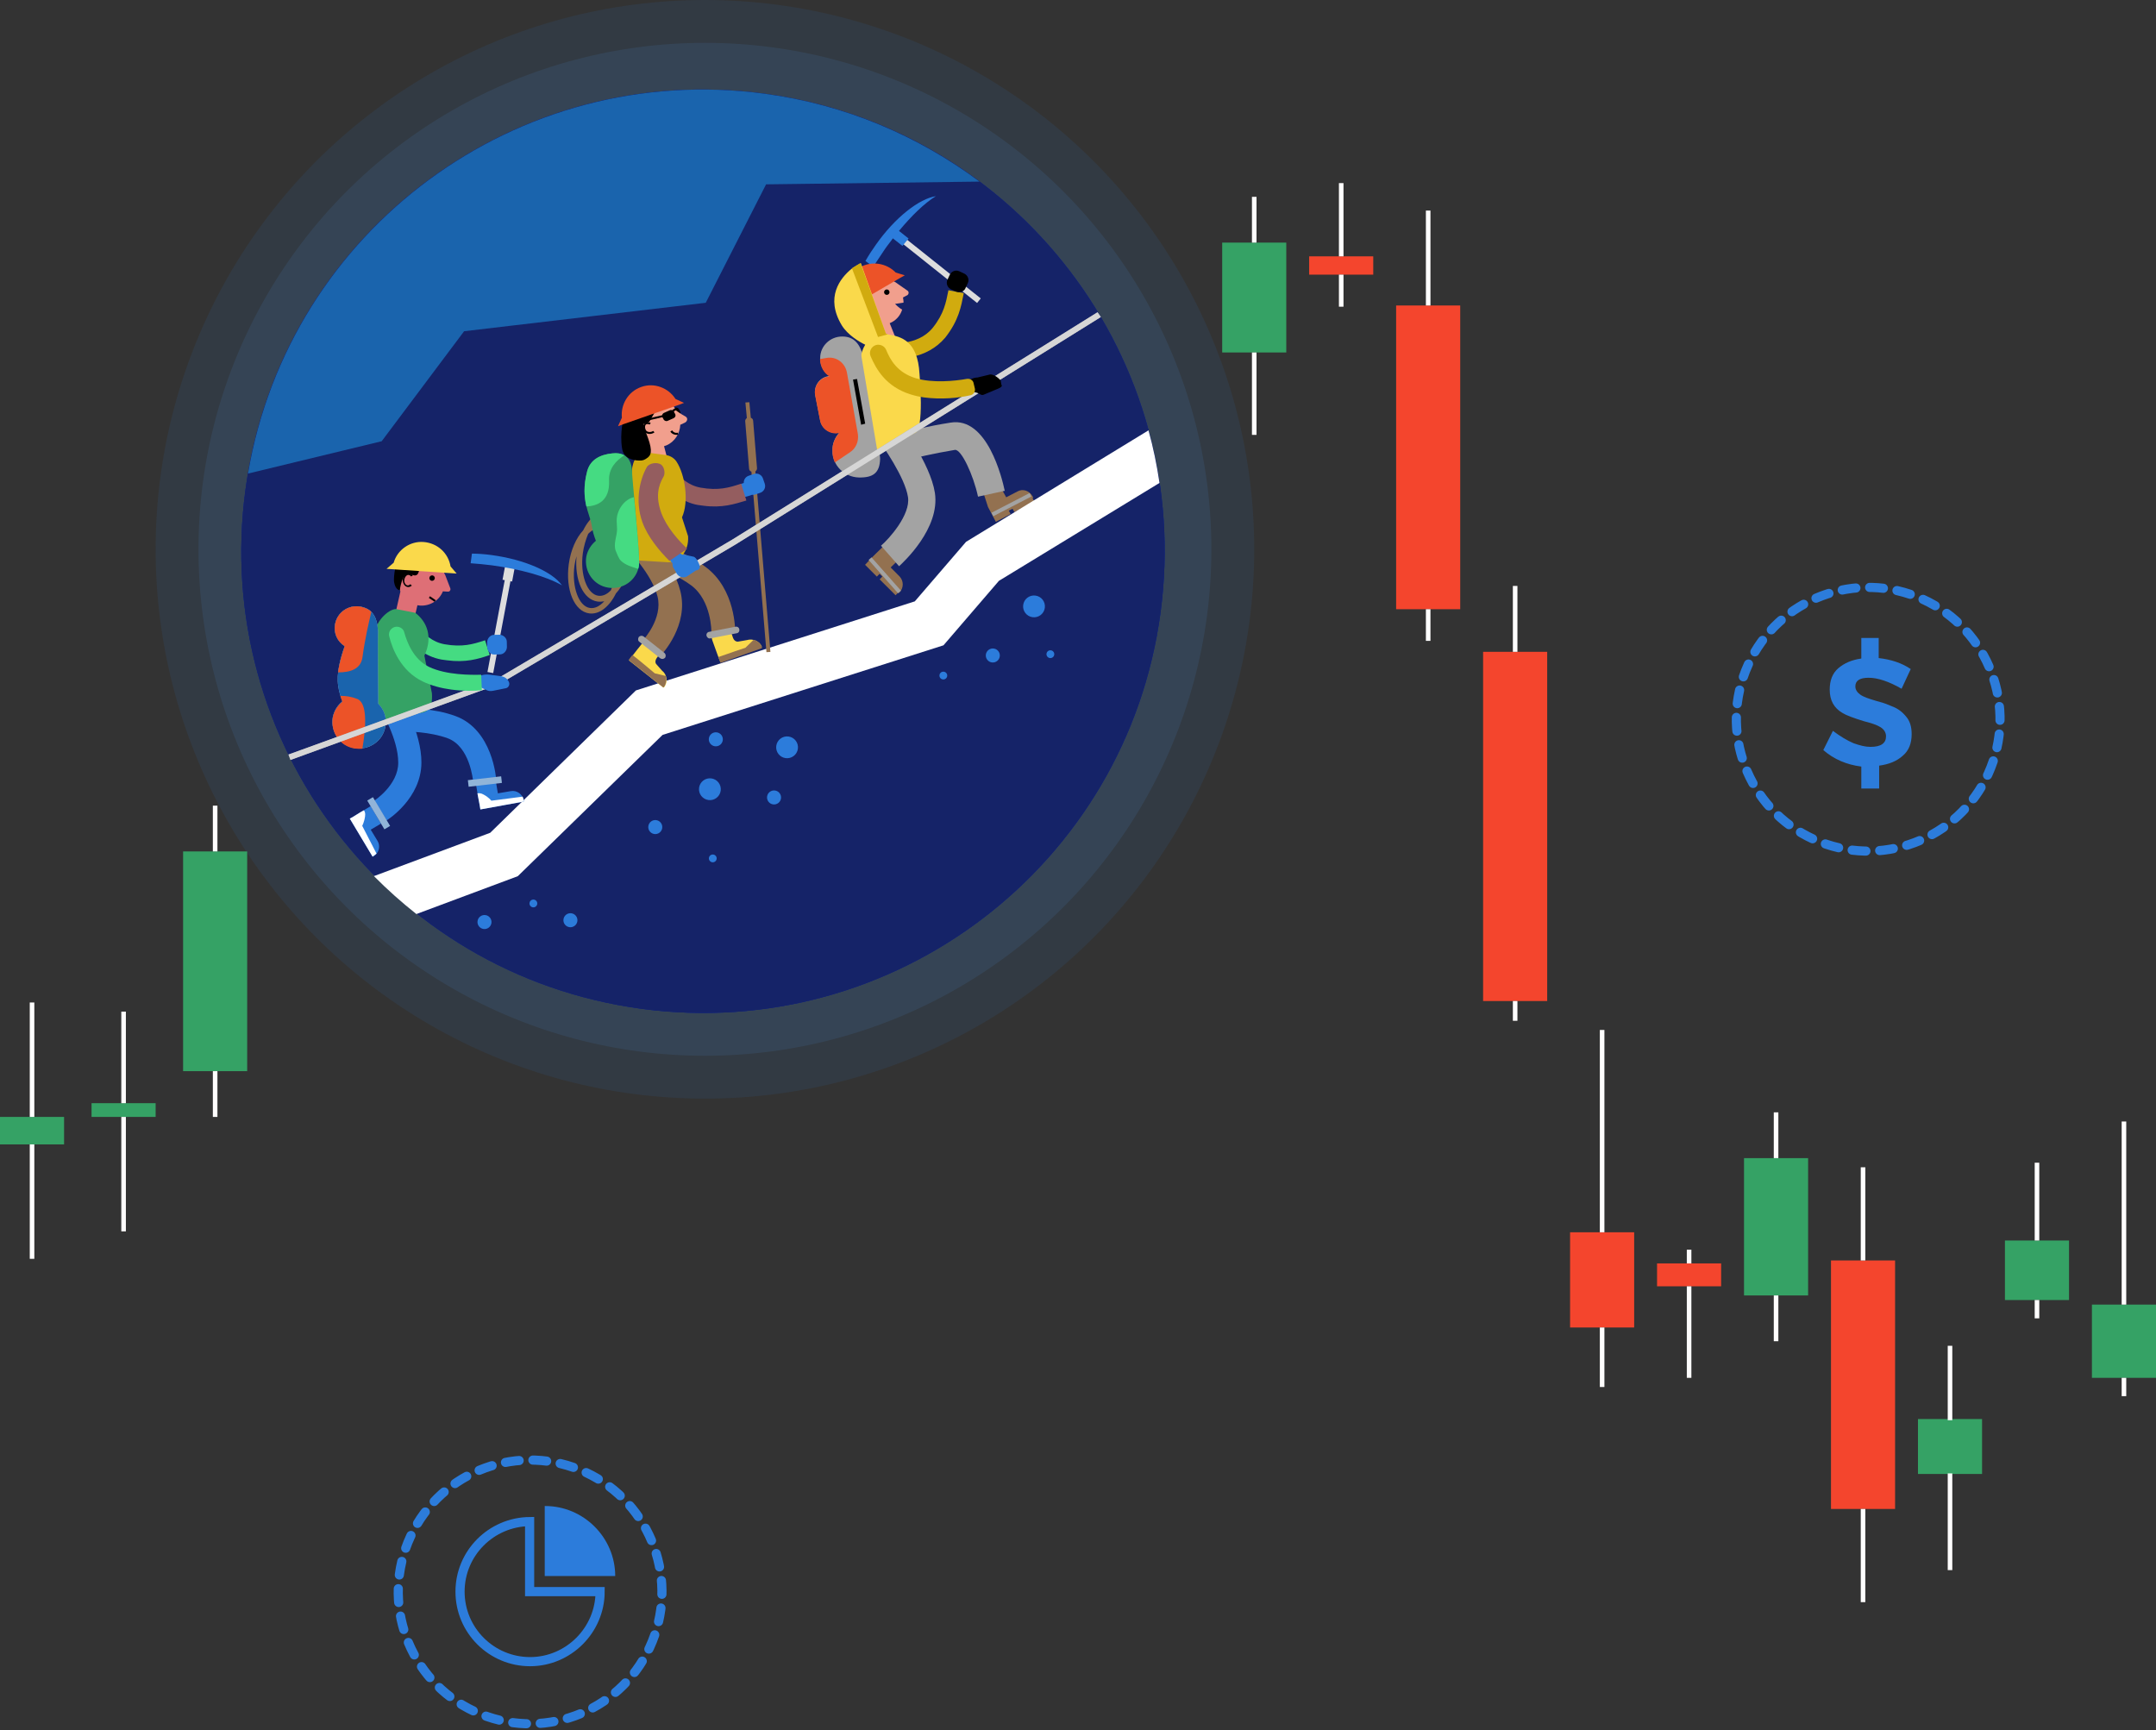 <svg width="471" height="378" viewBox="0 0 471 378" fill="none" xmlns="http://www.w3.org/2000/svg">
<rect x="0" y="0" width="471" height="378" fill="#333333" stroke="none"/>
<path d="M434.351 169.025C440.923 154.541 434.509 137.472 420.026 130.9C405.542 124.328 388.472 130.741 381.9 145.225C375.328 159.709 381.741 176.778 396.225 183.35C410.709 189.923 427.778 183.509 434.351 169.025Z" stroke="#2C7CDB" stroke-width="2" stroke-linecap="round" stroke-linejoin="round" stroke-dasharray="3.01 3.01"/>
<path d="M410.42 172.26H406.62V167.46C403.42 167.06 400.62 165.86 398.32 163.86L400.42 159.66C402.02 160.86 403.52 161.76 404.92 162.36C406.32 162.86 407.52 163.16 408.62 163.16C410.92 163.16 412.02 162.36 412.02 160.86C412.02 160.06 411.62 159.36 410.82 158.86C410.02 158.36 408.82 157.96 407.22 157.56C404.92 156.86 403.32 156.26 402.52 155.76C400.62 154.66 399.72 152.96 399.72 150.66C399.72 148.66 400.32 147.06 401.62 145.96C402.92 144.86 404.52 144.16 406.62 143.86V139.36H410.42V143.76C413.12 144.06 415.52 144.86 417.42 146.16L415.42 150.46C412.62 148.86 410.22 148.06 408.22 148.06C406.32 148.06 405.32 148.66 405.32 149.96C405.32 150.66 405.72 151.26 406.42 151.76C407.12 152.26 408.32 152.66 410.02 153.16L411.42 153.56C411.72 153.66 412.32 153.86 413.22 154.26C414.62 154.76 415.62 155.56 416.42 156.56C417.22 157.46 417.62 158.76 417.62 160.36C417.62 162.36 417.02 163.96 415.72 165.06C414.42 166.26 412.72 166.96 410.52 167.26V172.26H410.42Z" fill="#2C7CDB"/>
<g clip-path="url(#clip0_2743_941)">
<path d="M141.911 359.929C148.629 345.512 142.389 328.378 127.972 321.66C113.555 314.941 96.421 321.182 89.702 335.599C82.984 350.016 89.224 367.15 103.641 373.868C118.058 380.587 135.192 374.346 141.911 359.929Z" stroke="#2C7CDB" stroke-width="2" stroke-linecap="round" stroke-linejoin="round" stroke-dasharray="3.01 3.01"/>
<path d="M119.1 329H119V344.3H134.4C134.4 335.9 127.5 329 119.1 329Z" fill="#2C7CDB"/>
<path d="M115.7 347.699V332.399C107.3 332.499 100.5 339.299 100.5 347.699C100.5 356.199 107.4 362.999 115.8 362.999C124.2 362.999 131.1 356.099 131.1 347.699H115.7Z" stroke="#2C7CDB" stroke-width="2" stroke-miterlimit="10"/>
</g>
<circle opacity="0.1" cx="154" cy="120" r="120" fill="#2C7CDB"/>
<circle opacity="0.1" cx="154" cy="120" r="110.638" fill="#52A1FF"/>
<path d="M140.132 220.377C195.334 227.8 246.101 189.069 253.525 133.867C260.949 78.666 222.217 27.898 167.016 20.474C111.814 13.05 61.046 51.782 53.623 106.983C46.199 162.185 84.93 212.953 140.132 220.377Z" fill="#0F31AD"/>
<path d="M140.132 220.377C195.334 227.8 246.101 189.069 253.525 133.867C260.949 78.666 222.217 27.898 167.016 20.474C111.814 13.05 61.046 51.782 53.623 106.983C46.199 162.185 84.93 212.953 140.132 220.377Z" fill="#152368"/>
<path d="M140.132 220.377C195.334 227.8 246.101 189.069 253.525 133.867C260.949 78.666 222.217 27.898 167.016 20.474C111.814 13.05 61.046 51.782 53.623 106.983C46.199 162.185 84.93 212.953 140.132 220.377Z" fill="#152368"/>
<path d="M163.081 108.479L163.885 108.244C164.51 108.07 164.769 107.418 164.584 106.878L164.349 106.073C164.175 105.449 163.523 105.19 162.983 105.375L162.178 105.61C161.554 105.783 161.295 106.436 161.479 106.976L161.715 107.78C161.815 108.309 162.456 108.653 163.081 108.479Z" fill="#2C7CDB"/>
<path d="M84.439 179.224L81.756 174.913C81.756 174.913 87.024 171.5 86.996 166.601C87.013 161.365 83.134 155.09 83.145 155.006L87.456 152.323C87.675 152.61 92.093 159.988 92.063 166.596C92.043 174.408 84.715 179.09 84.439 179.224Z" fill="#2C7CDB"/>
<path d="M98.382 128.546L97.239 125.558C97.165 125.462 97.177 125.378 97.093 125.367C96.701 123.167 94.881 121.377 92.497 121.228C89.691 121.022 87.349 123.112 87.143 125.918L87.091 126.941C87.062 127.796 87.225 128.505 87.471 129.225L86.205 134.808L90.366 135.797L91.191 132.216C91.359 132.238 91.613 132.272 91.781 132.295C93.997 132.421 95.972 131.141 96.751 129.185L97.859 129.248C98.196 129.293 98.506 128.906 98.382 128.546Z" fill="#DE6F76"/>
<path d="M97.644 144.247C97.307 144.201 96.885 144.145 96.463 144.088C89.255 142.775 86.581 135.202 86.446 134.926L89.687 133.817C89.675 133.901 91.806 139.769 97.086 140.737C101.027 141.439 103.357 140.721 105.781 139.931L105.961 139.87L106.987 143.099L106.807 143.16C104.467 143.962 101.693 144.791 97.644 144.247Z" fill="#45DB82"/>
<path d="M94.312 126.882C94.639 126.926 94.939 126.697 94.982 126.371C95.026 126.045 94.797 125.745 94.471 125.701C94.145 125.658 93.845 125.886 93.802 126.213C93.758 126.539 93.986 126.838 94.312 126.882Z" fill="black"/>
<path d="M153.625 110.471C153.288 110.426 152.866 110.369 152.444 110.312C145.236 108.999 142.534 100.993 142.399 100.717L145.64 99.608C145.629 99.692 147.759 105.56 153.039 106.528C156.981 107.23 159.31 106.512 161.735 105.722L161.915 105.661L163.052 109.334L162.872 109.396C160.459 110.102 157.758 111.027 153.625 110.471Z" fill="#945D5F"/>
<path d="M93.925 130.255L93.686 130.606L94.952 131.468L95.191 131.117L93.925 130.255Z" fill="black"/>
<path d="M89.063 128.237C88.388 128.146 87.973 127.404 87.991 126.633C88.02 125.778 88.628 125.087 89.303 125.178C89.64 125.223 89.955 125.437 90.174 125.725L89.803 125.932C89.657 125.741 89.499 125.634 89.246 125.6C88.825 125.543 88.408 126.088 88.328 126.678C88.249 127.269 88.603 127.832 89.024 127.888C89.277 127.922 89.469 127.776 89.66 127.63L89.963 127.929C89.772 128.075 89.485 128.294 89.063 128.237Z" fill="black"/>
<path d="M96.331 122.087C95.93 123.15 92.01 123.567 92.01 123.567L91.361 125.198C91.22 125.608 90.764 125.804 90.438 125.675C90.016 125.618 89.437 125.454 89.184 125.42C87.869 124.986 87.336 128.95 87.336 128.95C87.336 128.95 86.397 128.909 86.106 127.239C85.944 126.53 86.234 123.735 86.803 122.695C90.421 116.226 96.613 121.267 96.331 122.087Z" fill="black"/>
<path d="M103.363 170.692C103.312 170.427 102.674 163.042 97.761 161.265C94.079 159.911 89.045 159.664 86.615 159.852L86.273 154.74C88.955 154.585 94.782 154.682 99.526 156.436C107.627 159.415 108.425 170.084 108.38 170.422L103.363 170.692Z" fill="#2C7CDB"/>
<path d="M82.358 158.937L91.022 155.808C93.345 155.777 94.578 154.913 94.356 151.448L92.712 143.241C94.652 139.036 93.204 135.75 90.71 133.869L86.526 133.049C84.721 133.064 82.097 135.974 82.123 137.695L82.358 158.937Z" fill="#35A265"/>
<path d="M82.629 153.734C82.619 152.531 82.505 138.69 82.596 138.015C82.436 134.731 81.302 132.947 78.699 132.511C76.096 132.075 73.63 133.804 73.194 136.407C72.849 138.336 73.719 140.171 75.304 141.157C74.362 143.692 73.463 147.178 73.882 149.81C74.049 151.121 74.419 152.201 74.801 153.197C73.737 154.084 72.976 155.27 72.699 156.693C72.184 159.887 74.267 162.915 77.461 163.43C80.654 163.945 83.683 161.862 84.198 158.668C84.532 156.824 83.915 155.024 82.629 153.734Z" fill="#91B4D8"/>
<path d="M82.629 153.734C82.619 152.531 82.505 138.69 82.596 138.015C82.436 134.731 81.302 132.947 78.699 132.511C76.096 132.075 73.63 133.804 73.194 136.407C72.849 138.336 73.719 140.171 75.304 141.157C74.362 143.692 73.463 147.178 73.882 149.81C74.049 151.121 74.419 152.201 74.801 153.197C73.737 154.084 72.976 155.27 72.699 156.693C72.184 159.887 74.267 162.915 77.461 163.43C80.654 163.945 83.683 161.862 84.198 158.668C84.532 156.824 83.915 155.024 82.629 153.734Z" fill="#1A64AD"/>
<path d="M110.829 123.719L106.49 146.803L107.745 147.039L112.084 123.954L110.829 123.719Z" fill="#DDDDDD"/>
<path d="M110.616 122.218L109.785 126.651L111.876 127.043L112.707 122.61L110.616 122.218Z" fill="#DDDDDD"/>
<path d="M196.54 125.946L194.574 123.964L196.449 122.155L193.354 118.991L191.479 120.8L190.19 122.087L189.987 122.317L188.985 123.384L191.558 125.963L192.154 125.356L192.761 125.953L192.164 126.56L195.647 130.034L196.244 129.427L196.401 129.534L196.604 129.304C197.415 128.382 197.439 126.926 196.54 125.946Z" fill="#937150"/>
<path d="M222.313 107.343L219.82 108.64L218.574 106.411L214.508 106.637L215.842 110.767L216.734 112.432L216.869 112.708L217.553 114.002L220.789 112.291L220.374 111.548L221.201 111.144L221.616 111.887L225.966 109.552L225.551 108.809L225.731 108.748L225.596 108.472C224.912 107.178 223.427 106.72 222.313 107.343Z" fill="#937150"/>
<path d="M98.427 123.743C97.958 120.847 95.593 118.639 92.533 118.4C89.558 118.171 86.806 120.12 85.999 122.931L84.445 124.268L85.722 124.353L92.104 124.782L98.487 125.211L99.764 125.297L98.427 123.743Z" fill="#FAD94B"/>
<path d="M108.033 142.982L109.152 142.961C110.007 142.99 110.711 142.226 110.74 141.371L110.719 140.252C110.748 139.397 109.984 138.693 109.129 138.664L108.01 138.685C107.155 138.656 106.451 139.42 106.422 140.275L106.443 141.394C106.498 142.261 107.167 143.037 108.033 142.982Z" fill="#2C7CDB"/>
<path d="M107.35 121.251C105.916 121.058 104.471 120.949 103.099 120.937L102.815 123.045C104.345 123.165 105.874 123.285 107.477 123.501C113.466 124.306 119.268 125.859 122.775 127.876C120.68 124.933 114.688 122.238 107.35 121.251Z" fill="#2C7CDB"/>
<path d="M250.9 94.013L211.043 118.365L199.848 131.372L138.924 150.829L107.09 181.928L81.687 191.392C84.636 194.365 87.704 197.096 90.963 199.681L113.114 191.411L144.745 160.543L206.113 140.973L218.226 126.887L253.305 105.5C252.719 101.557 251.941 97.76 250.9 94.013Z" fill="white"/>
<path d="M54.183 103.453L83.385 96.388L101.387 72.36L153.477 66.227L154.175 66.149L167.359 40.271L213.982 39.672C200.636 29.719 184.728 22.857 167.015 20.474C113.033 13.215 63.242 50.142 54.183 103.453Z" fill="#1A64AD"/>
<path d="M189.822 68.625C189.738 68.614 189.738 68.614 189.654 68.602C189.243 68.461 188.844 68.236 188.648 67.78C188.44 67.409 188.317 67.048 188.373 66.627C188.43 66.205 188.633 65.975 188.92 65.756C189.196 65.621 189.544 65.582 189.955 65.723L189.814 66.133C189.572 66.015 189.308 66.065 189.212 66.138C189.021 66.284 188.914 66.442 188.88 66.695C188.846 66.948 188.885 67.296 189.104 67.584C189.323 67.871 189.542 68.158 189.879 68.203C190.048 68.226 190.216 68.249 190.396 68.187C190.588 68.041 190.695 67.883 190.729 67.63L191.151 67.687C191.094 68.109 190.88 68.424 190.604 68.558C190.255 68.597 190.075 68.659 189.822 68.625Z" fill="black"/>
<path d="M193.562 59.338C193.752 60.48 192.552 62.379 192.552 62.379C192.552 62.379 191.543 64.133 191.548 64.734C191.491 65.156 190.81 65.751 190.354 65.948C189.898 66.144 190.197 65.841 189.932 65.891C188.492 66.384 189.972 70.705 189.972 70.705C189.972 70.705 188.566 70.946 187.352 69.752C186.819 69.251 185.438 66.746 185.332 65.616C184.97 58.096 193.422 58.46 193.562 59.338Z" fill="black"/>
<path d="M213.658 108.497C212.656 103.811 209.997 98.043 208.591 98.284C204.023 99.043 200.648 99.877 198.173 100.403C197.464 100.566 196.924 100.751 196.395 100.851L195.035 95.001C195.564 94.9 196.104 94.715 196.813 94.553C199.384 93.954 202.939 93.058 207.675 92.321C215.668 90.992 218.921 104.482 219.497 107.221L213.658 108.497Z" fill="#A3A3A3"/>
<path d="M196.413 123.697L192.464 119.216C194.209 117.733 198.956 112.446 198.359 108.587C197.723 104.38 192.984 97.474 191.232 95.177L195.932 91.516C196.662 92.473 203.221 101.169 204.237 107.66C205.421 115.462 197.297 122.871 196.413 123.697Z" fill="#A3A3A3"/>
<path d="M199.479 77.909C196.38 78.609 193.765 78.257 193.596 78.234L194.134 74.872C194.219 74.883 200.365 75.796 203.761 71.615C206.239 68.514 206.652 66.079 207.161 63.571L207.184 63.402L210.535 64.025L210.512 64.194C209.981 66.87 209.477 69.98 206.475 73.784C204.436 76.171 201.87 77.372 199.479 77.909Z" fill="#D1AB0F"/>
<path d="M195.884 50.55L195.088 51.548L213.457 66.189L214.252 65.19L195.884 50.55Z" fill="#DDDDDD"/>
<path d="M210.947 62.878L211.432 61.827C211.798 61.017 211.405 60.106 210.596 59.739L209.545 59.254C208.735 58.888 207.824 59.281 207.457 60.09L206.973 61.141C206.606 61.951 206.999 62.862 207.808 63.229L208.859 63.714C209.68 63.996 210.665 63.699 210.947 62.878Z" fill="black"/>
<path d="M204.451 42.855C200.857 43.402 195.594 47.417 191.347 53.458C190.502 54.633 189.741 55.819 189.065 57.016L190.785 58.278C191.557 57.007 192.508 55.676 193.376 54.332C193.911 53.546 194.519 52.855 195.055 52.068L197.15 53.724L198.485 52.1L196.389 50.444C199.154 47.123 201.925 44.404 204.451 42.855Z" fill="#2C7CDB"/>
<path d="M198.242 63.488L195.651 61.68C195.578 61.584 195.494 61.573 195.41 61.562C193.82 59.974 191.301 59.549 189.252 60.734C186.832 62.126 186.075 65.201 187.467 67.621L187.956 68.46C188.371 69.202 188.905 69.703 189.619 70.143L191.733 75.494L195.716 73.969L194.365 70.609C194.545 70.548 194.736 70.402 194.916 70.34C196.03 69.717 196.768 68.7 197.084 67.626C196.359 67.271 195.534 66.387 195.534 66.387L197.373 66.119C197.418 65.782 197.306 65.338 197.267 64.989L198.286 64.439C198.584 64.135 198.557 63.702 198.242 63.488Z" fill="#F19F8D"/>
<path d="M192.272 100.212C192.268 98.322 188.764 79.044 188.686 78.347C187.998 75.163 186.588 73.514 184.012 73.511C181.352 73.496 179.179 75.609 179.176 78.184C179.129 79.81 179.96 81.295 181.219 82.152C181.134 82.14 180.966 82.118 180.87 82.191C178.935 82.531 177.735 84.431 178.087 86.282L179.155 91.749C179.496 93.684 181.395 94.885 183.246 94.532C183.246 94.532 183.246 94.532 183.331 94.544C182.424 95.538 181.809 96.915 181.87 98.383C181.776 101.634 184.433 104.224 187.599 104.306C190.681 104.377 192.19 103.378 192.272 100.212Z" fill="#A3A3A3"/>
<path d="M193.652 64.416C193.978 64.46 194.278 64.232 194.322 63.906C194.366 63.579 194.137 63.279 193.811 63.236C193.485 63.192 193.185 63.421 193.141 63.747C193.097 64.073 193.326 64.373 193.652 64.416Z" fill="black"/>
<path d="M144.325 143.226L140.589 139.718C140.589 139.718 144.812 135.134 143.654 130.341C142.36 125.272 137.13 120.103 137.057 120.008L140.638 116.367C140.857 116.654 147.009 122.634 148.627 129.12C150.542 136.591 144.624 142.923 144.325 143.226Z" fill="#937150"/>
<path d="M195.682 59.537C193.643 57.459 190.449 56.944 187.849 58.397C185.249 59.851 184.132 63.05 184.961 65.823L184.436 67.814L185.55 67.191L191.049 63.98L196.547 60.769L197.661 60.146L195.682 59.537Z" fill="#EC5328"/>
<path d="M200.871 81.617C200.463 74.435 196.893 73.525 193.952 73.044L193.542 72.903L188.059 57.481C188.059 57.481 186.477 58.385 185.999 58.75C183.584 60.744 180.188 64.924 183.91 71.092C185.178 73.152 187.719 74.696 189.012 75.299C188.454 76.255 188.053 77.317 188.216 78.026L191.746 99.024L199.81 94.613C202.01 94.222 200.871 81.617 200.871 81.617Z" fill="#FAD94B"/>
<path d="M148.191 90.849L147.004 91.376C146.632 91.583 146.149 91.347 146.026 90.987L145.818 90.615C145.61 90.244 145.847 89.76 146.207 89.637L147.394 89.11C147.766 88.902 148.249 89.139 148.373 89.499L148.58 89.87C148.788 90.242 148.551 90.725 148.191 90.849Z" fill="black"/>
<path d="M144.653 146.533L143.535 145.266C142.917 144.754 143.272 144.029 143.486 143.714L144.106 142.938C144.201 142.865 144.128 142.77 144.055 142.674L140.881 140.1C140.808 140.005 140.712 140.078 140.616 140.151L139.068 142.089L137.924 143.567L137.4 144.269L144.851 150.166C144.924 150.262 145.02 150.189 145.115 150.116C145.949 149.026 145.743 147.366 144.653 146.533Z" fill="#FAD94B"/>
<path d="M145.031 150.105C145.555 149.402 145.68 148.475 145.445 147.67L143.033 147.088C143.033 147.088 139.796 144.334 138.161 143.084L137.851 143.472L137.328 144.174L144.778 150.071C144.851 150.166 144.936 150.178 145.031 150.105Z" fill="#937150"/>
<path d="M163.158 139.834L161.488 140.124C160.683 140.359 160.257 139.701 160.133 139.341L159.825 138.441C159.752 138.345 159.668 138.334 159.583 138.322L155.398 138.79C155.303 138.863 155.611 139.763 155.6 139.848L156.413 142.104L157.041 143.82L157.36 144.636L166.289 141.457C166.385 141.384 166.396 141.3 166.408 141.215C165.953 140.124 164.503 139.413 163.158 139.834Z" fill="#FAD94B"/>
<path d="M166.469 141.395C166.149 140.579 165.458 139.971 164.626 139.773L162.847 141.509C162.847 141.509 158.802 142.854 156.906 143.544L157.102 144L157.422 144.815L166.351 141.637C166.435 141.648 166.458 141.479 166.469 141.395Z" fill="#937150"/>
<path d="M149.721 90.968C148.839 90.506 147.979 89.875 147.664 89.661C146.548 87.106 143.518 86.012 141.048 87.139C138.493 88.255 137.399 91.286 138.526 93.756L138.919 94.667C139.25 95.399 139.761 96.069 140.39 96.497L141.88 102.021L145.975 100.94L145.068 97.469C145.248 97.408 145.428 97.346 145.608 97.284C147.431 96.499 148.536 94.673 148.617 92.794L149.624 92.329C150.175 92.059 150.362 91.311 149.721 90.968Z" fill="#F19F8D"/>
<path d="M147.552 94.97C147.214 94.925 146.804 94.784 146.439 94.305L146.822 94.013C147.321 94.767 148.042 94.521 148.042 94.521L148.165 94.881C148.154 94.965 147.889 95.015 147.552 94.97Z" fill="black"/>
<path d="M146.982 90.257L146.572 90.115C146.572 90.115 146.876 89.126 148.08 89.116L148.108 89.549C147.157 89.593 146.982 90.257 146.982 90.257Z" fill="black"/>
<path d="M155.405 138.104C155.416 138.019 155.469 131.243 151.024 127.897C148.445 126.004 145.533 124.668 142.446 123.995L143.549 118.991C147.383 119.85 150.947 121.446 154.144 123.851C160.781 128.78 160.591 137.857 160.63 138.205L155.405 138.104Z" fill="#937150"/>
<path d="M138.881 122.4L145.95 122.835C148.273 122.804 150.542 120.619 150.321 117.154L148.987 113.025C150.571 109.545 149.644 103.667 147.791 100.842C147.292 100.088 146.421 99.541 145.493 99.416L140.685 98.77C138.88 98.784 137.988 101.584 138.003 103.39L138.881 122.4Z" fill="#D1AB0F"/>
<path d="M137.7 122.24C138.449 116.674 136.508 111.947 133.219 111.505C131.026 111.21 128.813 112.973 127.393 115.874C125.89 117.475 124.672 120.145 124.252 123.266C123.503 128.833 125.444 133.559 128.733 134.001C130.926 134.296 133.139 132.533 134.559 129.632C136.063 128.031 137.269 125.446 137.7 122.24ZM133.049 112.77C135.495 113.099 137.07 117.347 136.435 122.07C136.344 122.745 136.169 123.409 135.994 124.072C136.444 118.808 134.52 114.599 131.399 114.18C130.893 114.112 130.46 114.139 129.931 114.24C130.922 113.257 131.952 112.623 133.049 112.77ZM130.712 130.146C128.266 129.817 126.69 125.569 127.325 120.845C127.53 119.327 127.987 117.843 128.494 116.623C129.39 115.713 130.301 115.32 131.229 115.445C133.675 115.774 135.251 120.022 134.615 124.745C134.411 126.264 133.954 127.748 133.446 128.968C132.551 129.878 131.64 130.27 130.712 130.146ZM128.892 132.82C126.446 132.492 124.871 128.244 125.506 123.52C125.597 122.845 125.772 122.182 125.947 121.519C125.497 126.782 127.421 130.991 130.542 131.411C131.048 131.479 131.481 131.451 132.01 131.351C131.007 132.418 129.989 132.968 128.892 132.82Z" fill="#937150"/>
<path d="M139.666 140.195L144.245 143.816C144.56 144.03 144.993 144.003 145.291 143.699C145.505 143.385 145.478 142.951 145.174 142.653L140.595 139.032C140.28 138.818 139.847 138.845 139.549 139.149C139.323 139.548 139.351 139.981 139.666 140.195Z" fill="#A3A3A3"/>
<path d="M138.072 102.884C137.912 99.599 135.956 98.821 133.779 99.043C131.169 99.293 128.964 100.371 128.275 102.94C126.665 109.164 128.844 112.119 129.262 114.752C129.43 116.062 129.8 117.143 130.181 118.138C129.117 119.026 128.356 120.212 128.079 121.634C127.564 124.828 129.647 127.856 132.841 128.371C136.035 128.887 139.063 126.804 139.578 123.61C139.912 121.766 137.981 103.559 138.072 102.884Z" fill="#35A265"/>
<path d="M168.305 142.415L165.021 102.987C165.212 102.841 165.426 102.526 165.376 102.262L164.533 91.93C164.494 91.581 164.348 91.39 164.022 91.26L163.705 87.868L162.839 87.924L163.155 91.315C162.964 91.461 162.75 91.776 162.8 92.04L163.643 102.373C163.682 102.721 163.828 102.913 164.154 103.042L167.439 142.47L168.305 142.415Z" fill="#937150"/>
<path d="M141.736 94.789C141.23 94.721 140.831 94.496 140.708 94.135C140.5 93.764 140.461 93.415 140.506 93.078C140.552 92.741 140.755 92.51 141.126 92.302C141.402 92.168 141.823 92.225 142.149 92.354L141.924 92.753C141.682 92.635 141.514 92.612 141.249 92.663C141.069 92.724 140.962 92.882 140.928 93.135C140.894 93.388 140.944 93.652 141.079 93.928C141.214 94.204 141.455 94.322 141.793 94.367C142.13 94.413 142.49 94.289 142.682 94.143L142.985 94.442C142.698 94.661 142.242 94.857 141.736 94.789Z" fill="black"/>
<path d="M144.805 86.013C144.911 87.144 141.834 92.14 141.834 92.14L140.563 92.656C140.59 93.089 140.96 94.17 141.095 94.445C142.508 97.984 142.434 99.177 141.561 99.918C140.796 100.502 140.436 100.625 139.665 100.608C138.293 100.595 136.207 100.143 135.9 97.954C135.342 94.444 136.245 91.56 136.319 90.368C136.631 82.939 144.739 85.232 144.805 86.013Z" fill="black"/>
<path d="M147.572 87.159C146.011 84.716 142.908 83.526 140.112 84.524C137.231 85.51 135.558 88.377 135.858 91.251L135.007 93.111L136.183 92.668L142.22 90.561L148.257 88.453L149.433 88.01L147.572 87.159Z" fill="#EC5328"/>
<path d="M155.223 139.453L160.955 138.335C161.304 138.296 161.614 137.908 161.502 137.464C161.463 137.115 161.075 136.805 160.63 136.917L154.898 138.036C154.55 138.075 154.24 138.462 154.352 138.907C154.475 139.267 154.779 139.565 155.223 139.453Z" fill="#A3A3A3"/>
<path d="M147.088 91.386L145.9 91.914C145.529 92.121 145.046 91.885 144.922 91.525L144.715 91.153C144.507 90.782 144.744 90.299 145.104 90.175L146.291 89.648C146.662 89.44 147.146 89.677 147.269 90.037L147.477 90.408C147.684 90.78 147.543 91.19 147.088 91.386Z" fill="black"/>
<path d="M145.067 90.615L140.924 91.586L141.021 92L145.164 91.03L145.067 90.615Z" fill="black"/>
<path d="M79.16 163.573C79.952 158.957 80.33 153.597 78.047 152.689C76.743 152.171 75.478 152 74.359 152.022C74.471 152.466 74.667 152.922 74.79 153.282C73.726 154.169 72.966 155.355 72.689 156.778C72.173 159.971 74.256 163 77.45 163.515C78.041 163.594 78.642 163.589 79.16 163.573Z" fill="#EC5328"/>
<path d="M136.382 99.479C135.669 99.039 134.741 98.915 133.779 99.043C131.169 99.293 128.963 100.37 128.274 102.94C127.399 106.257 127.672 108.698 128.097 110.644C130.515 110.54 133.239 109.447 133.058 105.043C132.904 102.36 134.598 100.613 136.382 99.479Z" fill="#45DB82"/>
<path d="M185.017 81.375C184.615 79.26 182.665 77.795 180.55 78.198L179.143 78.438C179.181 80.075 179.938 81.465 181.209 82.236C181.124 82.225 180.956 82.202 180.86 82.275C178.925 82.616 177.725 84.516 178.077 86.367L179.145 91.834C179.486 93.769 181.385 94.969 183.236 94.617C183.236 94.617 183.236 94.617 183.32 94.629C182.414 95.623 181.799 97 181.86 98.468C181.819 99.407 182.054 100.212 182.374 101.027L185.678 98.81C186.995 97.956 187.632 96.41 187.415 94.836L185.017 81.375Z" fill="#EC5328"/>
<path d="M188.119 92.783L186.353 82.928L187.23 82.788L189.008 92.559L188.119 92.783Z" fill="black"/>
<path d="M78.699 132.511C76.096 132.075 73.63 133.804 73.194 136.407C72.849 138.336 73.719 140.171 75.304 141.157C74.728 142.882 74.107 144.946 73.846 146.886C76.506 146.9 78.835 146.183 79.187 143.568C79.709 139.688 80.534 136.106 81.116 133.694C80.594 133.109 79.784 132.742 78.699 132.511Z" fill="#EC5328"/>
<path d="M63.459 166.013L63.017 164.837C63.737 164.59 106.89 148.925 108.702 148.224L160.016 117.857L239.77 68.214L240.488 69.255L160.639 118.971L109.145 149.4C108.785 149.524 64.275 165.693 63.459 166.013Z" fill="#A3A3A3"/>
<path d="M63.459 166.013L63.017 164.837C63.737 164.59 106.89 148.925 108.702 148.224L160.016 117.857L239.77 68.214L240.488 69.255L160.639 118.971L109.145 149.4C108.785 149.524 64.275 165.693 63.459 166.013Z" fill="#D6D6D6"/>
<path d="M107.01 147.396L109.456 147.725C110.215 147.827 110.844 148.255 111.175 148.987C111.445 149.538 111.089 150.263 110.476 150.353L107.652 150.918C107.124 151.018 106.618 150.95 106.219 150.725L103.959 149.648L104.197 147.877L105.457 147.445C105.986 147.344 106.504 147.328 107.01 147.396Z" fill="#2C7CDB"/>
<path d="M213.552 82.464L216.303 81.804C217.085 81.737 218.175 82.571 218.613 83.145L218.753 84.022C219.202 84.512 218.122 84.882 217.486 85.14L214.847 86.245C214.392 86.441 213.942 85.951 213.447 85.799L211.035 85.217L210.925 83.485L212.039 82.862C212.591 82.593 213.035 82.481 213.552 82.464Z" fill="black"/>
<path d="M201.888 86.82C200.876 86.684 199.959 86.475 198.97 86.17C193.527 84.494 191.389 80.599 190.211 77.865C189.746 76.858 190.337 75.649 191.406 75.364C192.295 75.14 193.262 75.613 193.582 76.429C194.49 78.612 196.006 81.392 200.048 82.623C203.764 83.724 208.551 83.251 211.279 82.759C211.976 82.681 212.606 83.109 212.695 83.722L212.969 84.876C213.131 85.584 212.608 86.287 211.91 86.365C209.339 86.964 205.515 87.308 201.888 86.82Z" fill="#D1AB0F"/>
<path d="M98.587 150.643C96.479 150.359 94.235 149.8 92.302 148.853C87.625 146.593 85.696 141.782 85.035 139.031C84.739 138.047 85.476 137.029 86.523 136.912C87.389 136.857 88.175 137.392 88.326 138.186C88.909 140.239 90.288 144.031 93.756 145.7C97.55 147.498 102.966 147.454 105.12 147.4L105.269 150.769C103.609 150.975 101.118 150.983 98.587 150.643Z" fill="#45DB82"/>
<path d="M164.943 108.043L166.023 107.673C166.828 107.437 167.374 106.566 167.066 105.666L166.696 104.586C166.461 103.781 165.59 103.235 164.689 103.543L163.609 103.913C162.805 104.148 162.258 105.019 162.566 105.92L162.936 107C163.256 107.816 164.138 108.278 164.943 108.043Z" fill="#2C7CDB"/>
<path d="M152.756 123.32C152.756 123.32 152.201 121.7 151.442 121.598L149.356 121.146C149.272 121.134 149.176 121.207 149.092 121.196L148.378 120.757C148.04 120.711 146.138 122.087 146.138 122.087L146.941 123.14C146.896 123.477 146.935 123.826 147.154 124.113L147.85 125.323C148.203 125.885 148.917 126.325 149.902 126.028L152.068 124.602C152.755 124.608 153.11 123.883 152.756 123.32Z" fill="#2C7CDB"/>
<path d="M146.249 122.532L150.127 119.876C148.223 118.074 145.611 115.147 144.478 112.075C143.161 108.462 143.827 106.062 144.943 104.151C145.382 103.437 145.142 102.031 144.44 101.507C143.58 100.876 141.74 101.144 141.267 102.111C139.914 104.505 138.593 109.222 140.342 114.095C141.537 117.347 144.053 120.347 146.249 122.532Z" fill="#945D5F"/>
<path d="M139.578 123.61C139.832 122.356 139.032 114.262 138.504 108.609C136.473 109.023 134.699 111.361 134.719 113.768C134.724 114.37 134.802 115.067 134.806 115.669C134.771 117.21 133.954 118.817 134.52 120.353C134.778 120.989 135.159 121.985 135.609 122.475C136.676 123.477 138.003 123.827 139.403 124.273C139.521 124.031 139.544 123.863 139.578 123.61Z" fill="#45DB82"/>
<path d="M154.766 174.772C156.07 174.947 157.269 174.032 157.445 172.727C157.62 171.423 156.705 170.223 155.401 170.048C154.096 169.873 152.897 170.788 152.721 172.092C152.546 173.397 153.461 174.596 154.766 174.772Z" fill="#2C7CDB"/>
<path d="M225.572 134.831C226.877 135.006 228.076 134.091 228.252 132.787C228.427 131.483 227.512 130.283 226.207 130.108C224.903 129.932 223.704 130.847 223.528 132.152C223.353 133.456 224.268 134.656 225.572 134.831Z" fill="#2C7CDB"/>
<path d="M171.627 165.618C172.931 165.794 174.131 164.878 174.306 163.574C174.482 162.27 173.566 161.07 172.262 160.895C170.958 160.719 169.758 161.635 169.583 162.939C169.407 164.243 170.323 165.443 171.627 165.618Z" fill="#2C7CDB"/>
<path d="M168.893 175.727C169.732 175.84 170.503 175.251 170.616 174.413C170.728 173.574 170.14 172.803 169.301 172.691C168.463 172.578 167.692 173.166 167.579 174.005C167.466 174.843 168.055 175.614 168.893 175.727Z" fill="#2C7CDB"/>
<path d="M155.601 188.366C156.067 188.428 156.495 188.102 156.558 187.636C156.621 187.17 156.294 186.742 155.828 186.679C155.362 186.616 154.934 186.943 154.871 187.409C154.808 187.875 155.135 188.303 155.601 188.366Z" fill="#2C7CDB"/>
<path d="M229.353 143.755C229.819 143.818 230.247 143.491 230.31 143.025C230.372 142.56 230.046 142.131 229.58 142.069C229.114 142.006 228.686 142.333 228.623 142.799C228.56 143.264 228.887 143.693 229.353 143.755Z" fill="#2C7CDB"/>
<path d="M116.408 198.209C116.873 198.271 117.302 197.944 117.365 197.479C117.427 197.013 117.1 196.584 116.634 196.522C116.169 196.459 115.74 196.786 115.678 197.252C115.615 197.718 115.942 198.146 116.408 198.209Z" fill="#2C7CDB"/>
<path d="M205.968 148.424C206.434 148.487 206.862 148.16 206.925 147.694C206.988 147.229 206.661 146.8 206.195 146.737C205.729 146.675 205.301 147.002 205.238 147.467C205.175 147.933 205.502 148.362 205.968 148.424Z" fill="#2C7CDB"/>
<path d="M142.948 182.199C143.786 182.311 144.557 181.723 144.67 180.885C144.783 180.046 144.195 179.275 143.356 179.162C142.518 179.049 141.746 179.638 141.634 180.476C141.521 181.315 142.109 182.086 142.948 182.199Z" fill="#2C7CDB"/>
<path d="M105.637 202.943C106.476 203.056 107.247 202.467 107.36 201.629C107.472 200.79 106.884 200.019 106.046 199.906C105.207 199.794 104.436 200.382 104.323 201.22C104.21 202.059 104.799 202.83 105.637 202.943Z" fill="#2C7CDB"/>
<path d="M124.411 202.547C125.249 202.66 126.02 202.072 126.133 201.233C126.246 200.395 125.658 199.624 124.819 199.511C123.981 199.398 123.209 199.986 123.097 200.825C122.984 201.663 123.572 202.435 124.411 202.547Z" fill="#2C7CDB"/>
<path d="M216.686 144.713C217.525 144.826 218.296 144.238 218.408 143.399C218.521 142.561 217.933 141.79 217.094 141.677C216.256 141.564 215.485 142.152 215.372 142.991C215.259 143.829 215.848 144.601 216.686 144.713Z" fill="#2C7CDB"/>
<path d="M156.174 163.025C157.013 163.138 157.784 162.549 157.897 161.711C158.01 160.872 157.421 160.101 156.583 159.988C155.744 159.876 154.973 160.464 154.86 161.302C154.748 162.141 155.336 162.912 156.174 163.025Z" fill="#2C7CDB"/>
<path d="M187.974 57.47C187.974 57.47 186.764 58.166 186.106 58.593L191.814 73.615L193.952 73.044L193.541 72.903L187.974 57.47Z" fill="#D1AB0F"/>
<path d="M82.465 183.683L80.989 181.251L83.228 179.921L80.994 176.1L78.754 177.43L77.162 178.418L76.419 178.833L81.398 187.146L81.674 187.011C82.799 186.304 83.172 184.808 82.465 183.683Z" fill="#2C7CDB"/>
<path d="M81.686 186.927C81.877 186.781 82.069 186.635 82.26 186.489L79.129 180.4C79.129 180.4 79.58 179.602 79.75 178.337C79.841 177.662 79.717 177.302 79.498 177.015L78.755 177.43L77.163 178.418L76.42 178.834L81.399 187.146L81.686 186.927Z" fill="white"/>
<path d="M111.577 172.828L108.764 173.308L108.334 170.76L104.02 171.554L104.45 174.102L104.802 175.953L104.942 176.83L114.448 175.103L114.409 174.754C114.146 173.517 112.899 172.576 111.577 172.828Z" fill="#2C7CDB"/>
<path d="M114.408 174.754C114.358 174.489 114.296 174.309 114.161 174.034L107.344 174.92C107.344 174.92 106.76 174.155 105.636 173.574C105.079 173.242 104.646 173.269 104.298 173.308L104.448 174.101L104.801 175.952L104.94 176.83L114.447 175.102L114.408 174.754Z" fill="white"/>
<path d="M109.482 169.594L102.211 170.433L102.377 171.87L109.648 171.031L109.482 169.594Z" fill="#91B4D8"/>
<path d="M85.222 180.43L81.471 174.146L80.228 174.887L83.98 181.172L85.222 180.43Z" fill="#91B4D8"/>
<path d="M190.393 121.763L189.756 122.327L196.183 129.595L196.821 129.031L190.393 121.763Z" fill="#A3A3A3"/>
<path d="M224.918 107.711L216.604 112.012L216.995 112.768L225.309 108.467L224.918 107.711Z" fill="#A3A3A3"/>
<rect y="244" width="14" height="6" fill="#35A265"/>
<line x1="7" y1="244" x2="7" y2="219" stroke="#FFFEFE"/>
<line x1="7" y1="275" x2="7" y2="250" stroke="#FFFEFE"/>
<rect x="20" y="241" width="14" height="3" fill="#35A265"/>
<line x1="27" y1="241" x2="27" y2="221" stroke="#FFFEFE"/>
<line x1="27" y1="269" x2="27" y2="244" stroke="#FFFEFE"/>
<rect x="40" y="186" width="14" height="48" fill="#35A265"/>
<line x1="47" y1="186" x2="47" y2="176" stroke="#FFFEFE"/>
<line x1="47" y1="244" x2="47" y2="234" stroke="#FFFEFE"/>
<rect x="343" y="269.2" width="14" height="20.8" fill="#F4452D"/>
<line x1="350" y1="269.2" x2="350" y2="225" stroke="#FFFEFE"/>
<line x1="350" y1="303" x2="350" y2="290" stroke="#FFFEFE"/>
<rect x="438" y="271" width="14" height="13" fill="#35A265"/>
<line x1="445" y1="271" x2="445" y2="254" stroke="#FFFEFE"/>
<line x1="445" y1="288" x2="445" y2="284" stroke="#FFFEFE"/>
<rect x="457" y="285" width="14" height="16" fill="#35A265"/>
<line x1="464" y1="285" x2="464" y2="245" stroke="#FFFEFE"/>
<line x1="464" y1="305" x2="464" y2="301" stroke="#FFFEFE"/>
<rect x="381" y="253" width="14" height="30" fill="#35A265"/>
<line x1="388" y1="253" x2="388" y2="243" stroke="#FFFEFE"/>
<line x1="388" y1="293" x2="388" y2="283" stroke="#FFFEFE"/>
<rect x="400" y="275.357" width="14" height="54.286" fill="#F4452D"/>
<line x1="407" y1="275.357" x2="407" y2="255" stroke="#FFFEFE"/>
<line x1="407" y1="350" x2="407" y2="329.643" stroke="#FFFEFE"/>
<rect x="267" y="53" width="14" height="24" fill="#35A265"/>
<line x1="274" y1="53" x2="274" y2="43" stroke="#FFFEFE"/>
<line x1="274" y1="95" x2="274" y2="77" stroke="#FFFEFE"/>
<rect x="286" y="56" width="14" height="4" fill="#F4452D"/>
<line x1="293" y1="56" x2="293" y2="40" stroke="#FFFEFE"/>
<line x1="293" y1="67" x2="293" y2="60" stroke="#FFFEFE"/>
<rect x="305" y="66.735" width="14" height="66.353" fill="#F4452D"/>
<line x1="312" y1="66.735" x2="312" y2="46" stroke="#FFFEFE"/>
<line x1="312" y1="140" x2="312" y2="133.088" stroke="#FFFEFE"/>
<rect x="324" y="142.394" width="14" height="76.288" fill="#F4452D"/>
<line x1="331" y1="142.394" x2="331" y2="128" stroke="#FFFEFE"/>
<line x1="331" y1="223" x2="331" y2="218.682" stroke="#FFFEFE"/>
<rect x="362" y="276" width="14" height="5" fill="#F4452D"/>
<line x1="369" y1="276" x2="369" y2="273" stroke="#FFFEFE"/>
<line x1="369" y1="301" x2="369" y2="281" stroke="#FFFEFE"/>
<rect x="419" y="310" width="14" height="12" fill="#35A265"/>
<line x1="426" y1="310.25" x2="426" y2="294" stroke="#FFFEFE"/>
<line x1="426" y1="343" x2="426" y2="321.875" stroke="#FFFEFE"/>
<defs>
<clipPath id="clip0_2743_941">
<rect width="59.6" height="59.6" fill="white" transform="translate(86 318)"/>
</clipPath>
</defs>
</svg>
